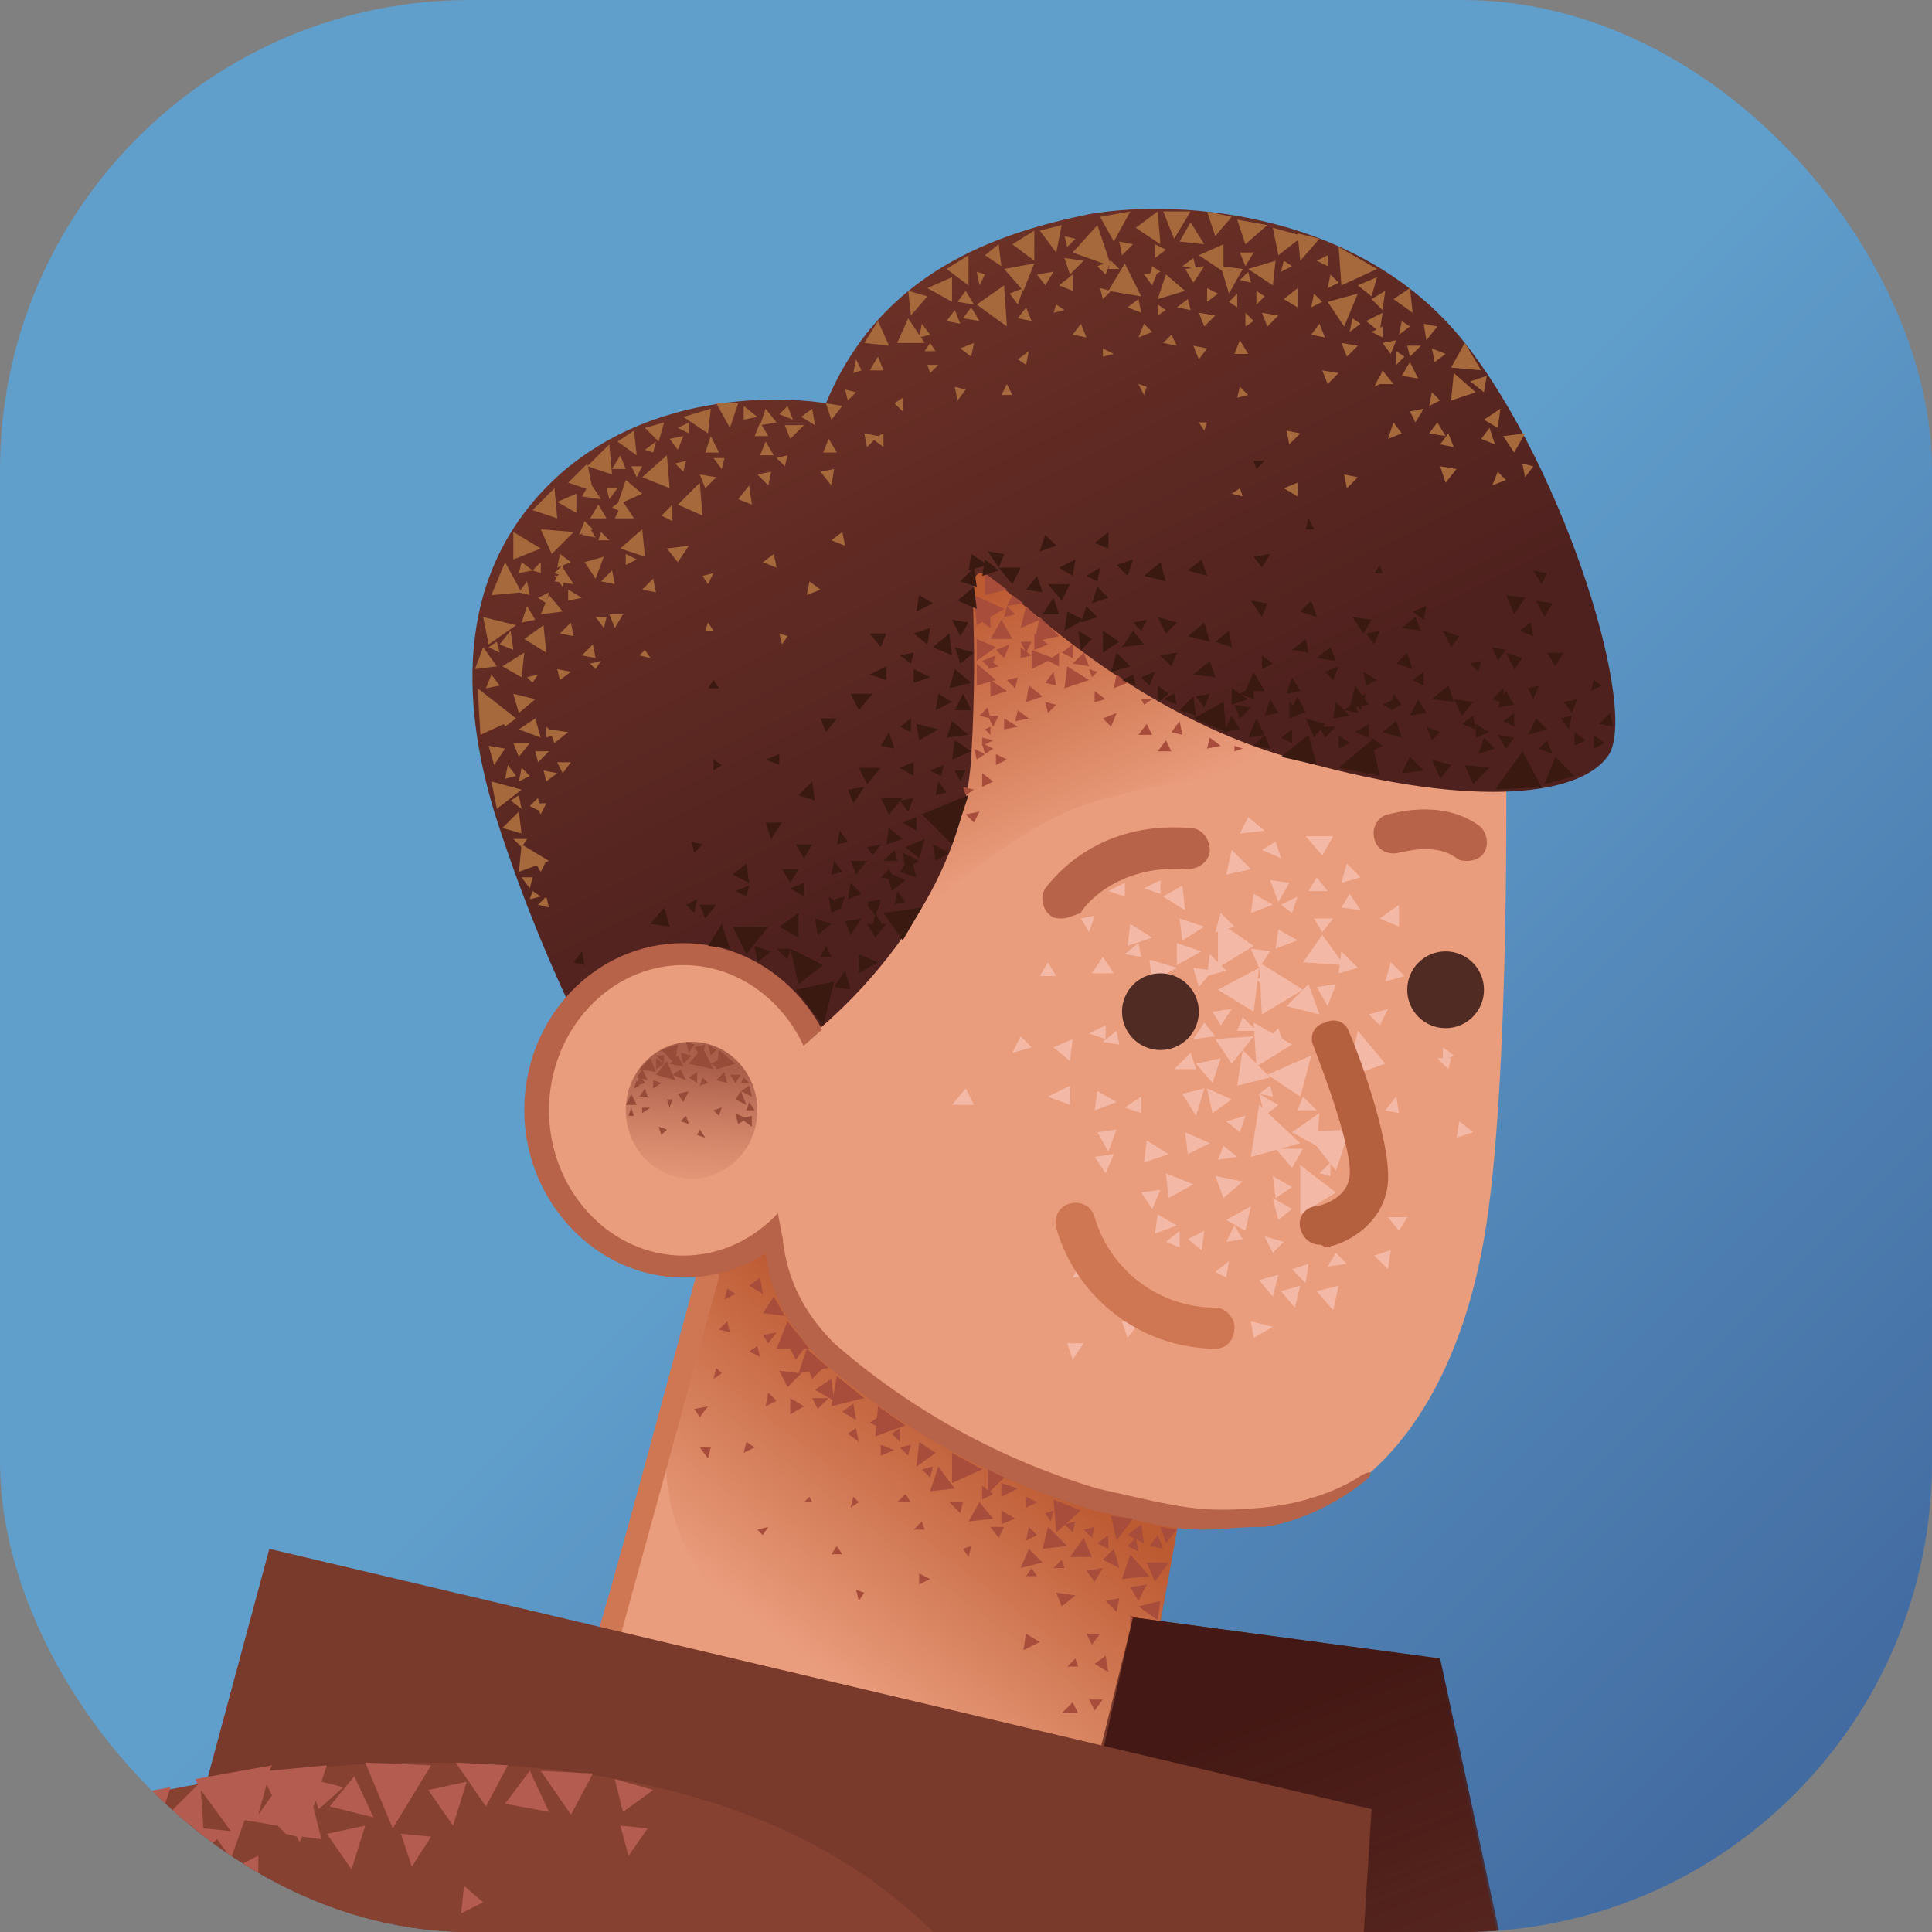 <svg width="37" height="37" viewBox="0 0 37 37" fill="none" xmlns="http://www.w3.org/2000/svg">
<rect x="0" y="0" width="37" height="37" fill="#808080" stroke="none"/>
<g clip-path="url(#clip0_801_1565)">
<rect width="37" height="37" rx="9" fill="url(#paint0_linear_801_1565)"/>
<path d="M13.979 23.101L10.041 35.96L8.886 38.951C8.886 38.951 10.566 41.103 14.557 41.943C17.288 42.52 19.125 42.573 20.333 42.468C21.331 42.363 22.539 42.153 21.909 40.316C21.016 37.587 21.331 35.855 21.331 35.855L22.749 28.139L13.979 23.101Z" fill="#EA9D7D"/>
<path d="M13.349 30.029C14.63 31.834 16.322 33.309 18.285 34.333C20.123 35.225 21.436 35.435 21.436 35.435L22.591 29.032L13.979 23.101L13.507 23.993L13.139 25.463C13.086 25.515 12.141 28.192 13.349 30.029Z" fill="url(#paint1_linear_801_1565)"/>
<path d="M28.84 13.968C28.84 13.968 28.945 20.739 28.42 23.731C27.895 26.722 26.477 28.507 24.797 29.032C23.116 29.556 20.071 28.454 18.023 27.405C16.29 26.512 15.292 25.568 15.03 24.465C14.767 23.311 14.242 21.841 14.242 21.841L14.347 18.43L18.39 9.822L28.84 13.968Z" fill="#EA9D7D"/>
<path d="M16.08 18.955C16.08 18.955 18.863 16.015 20.859 15.386C23.169 14.651 26.74 14.651 26.74 14.651L18.391 9.875L16.08 18.955Z" fill="url(#paint2_linear_801_1565)"/>
<path d="M15.818 7.723C15.818 7.723 12.929 7.198 10.776 9.035C8.676 10.872 8.833 13.444 9.464 15.543C9.919 16.982 10.48 18.386 11.144 19.742C11.144 19.742 12.929 21.526 14.557 20.529C16.238 19.532 18.443 17.17 18.601 14.493C18.758 11.764 18.495 11.082 18.758 10.977C19.021 10.872 21.226 13.496 24.639 14.493C28.053 15.491 30.206 15.281 30.783 14.493C31.413 13.706 29.995 9.035 28.053 6.568C26.11 4.101 22.696 3.786 20.858 4.101C19.073 4.469 16.868 5.203 15.818 7.723Z" fill="url(#paint3_linear_801_1565)"/>
<path d="M13.087 24.256C14.624 24.256 15.87 22.916 15.87 21.264C15.87 19.612 14.624 18.272 13.087 18.272C11.55 18.272 10.304 19.612 10.304 21.264C10.304 22.916 11.55 24.256 13.087 24.256Z" fill="#EA9D7D"/>
<path d="M9.201 39.057H9.148C9.043 39.004 8.991 38.899 8.991 38.794L11.459 31.236C11.931 29.662 13.349 24.361 13.349 24.361C13.402 24.256 13.507 24.203 13.612 24.203C13.717 24.256 13.769 24.361 13.769 24.466L11.879 31.341C11.459 32.758 9.411 38.847 9.411 38.847C9.411 39.004 9.306 39.057 9.201 39.057Z" fill="#CF7653"/>
<path d="M13.087 24.466C11.406 24.466 10.041 22.996 10.041 21.264C10.041 19.48 11.406 18.062 13.087 18.062C14.767 18.062 16.132 19.532 16.132 21.264C16.132 23.049 14.767 24.466 13.087 24.466ZM13.087 18.482C11.669 18.482 10.514 19.742 10.514 21.264C10.514 22.786 11.669 24.046 13.087 24.046C14.505 24.046 15.66 22.786 15.66 21.264C15.66 19.742 14.505 18.482 13.087 18.482Z" fill="#B76349"/>
<path d="M13.244 22.576C13.94 22.576 14.504 21.988 14.504 21.264C14.504 20.539 13.94 19.952 13.244 19.952C12.548 19.952 11.984 20.539 11.984 21.264C11.984 21.988 12.548 22.576 13.244 22.576Z" fill="url(#paint4_linear_801_1565)"/>
<path d="M16.132 19.374L15.24 20.162L14.872 23.101L15.03 23.941C15.03 23.941 16.29 23.258 16.395 21.894C16.5 20.582 16.132 19.374 16.132 19.374Z" fill="#EA9D7D"/>
<path d="M23.064 29.294C22.486 29.294 22.014 29.189 20.963 28.927C19.024 28.357 17.232 27.372 15.712 26.04C14.557 24.885 14.662 23.783 14.662 23.731C14.662 23.626 14.662 23.468 14.767 23.468C14.872 23.468 14.925 23.573 14.977 23.678C15.03 23.888 15.03 24.78 15.975 25.725C17.436 27.003 19.156 27.951 21.016 28.507C22.644 28.874 22.959 28.979 24.167 28.874C25.322 28.769 26.005 28.297 26.005 28.297C26.162 28.192 26.32 28.139 26.215 28.297C26.11 28.402 25.269 29.084 24.219 29.241C23.694 29.241 23.379 29.294 23.064 29.294Z" fill="#B76349"/>
<path d="M15.45 26.145L15.555 26.407L15.765 26.198L15.45 26.145Z" fill="#A84D3B"/>
<path d="M15.45 25.83L15.292 26.302L15.87 26.197L15.45 25.83ZM18.233 27.824V28.402L18.811 28.139L18.233 27.824ZM16.815 26.932L16.763 27.509L17.34 27.299L16.815 26.932ZM16.027 26.355L15.922 26.932L16.552 26.775L16.027 26.355Z" fill="#A84D3B"/>
<path d="M15.082 25.305L14.872 25.83H15.502L15.082 25.305ZM19.02 29.084L18.758 28.769L18.548 29.137L19.02 29.084ZM18.285 28.507L17.97 28.087L17.813 28.559L18.285 28.507ZM20.438 29.609L20.071 29.241L19.966 29.661L20.438 29.609ZM22.014 30.186L21.646 29.766L21.488 30.239L22.014 30.186ZM19.23 28.297L18.915 28.139V28.612L19.23 28.297ZM19.966 29.924L19.703 29.661L19.546 30.029L19.966 29.924ZM17.918 27.824L17.603 27.614L17.55 28.087L17.918 27.824ZM20.701 28.927L20.176 28.717L20.228 29.346L20.701 28.927ZM21.698 29.084L21.278 29.032L21.383 29.504L21.698 29.084ZM22.381 29.924H21.961L22.119 30.291L22.381 29.924ZM20.911 29.819L20.753 29.451L20.491 29.819H20.911ZM22.171 31.026L22.224 30.659L21.803 30.764L22.171 31.026ZM22.066 31.708L22.119 31.341L21.698 31.446L22.066 31.708ZM21.173 31.708L20.963 31.866L21.226 32.023L21.173 31.708ZM21.331 29.661L21.121 29.871L21.436 30.029L21.331 29.661ZM22.539 29.294L22.224 29.241L22.329 29.556L22.539 29.294ZM21.541 32.338L21.331 32.496L21.646 32.653L21.541 32.338ZM16.342 26.88L16.132 27.037L16.395 27.195L16.342 26.88ZM14.557 24.465L14.347 24.623L14.61 24.78L14.557 24.465ZM19.861 29.399L19.703 29.241L19.651 29.504L19.861 29.399ZM18.39 28.979L18.443 28.769H18.18L18.39 28.979ZM19.125 29.451L19.23 29.241H18.968L19.125 29.451ZM20.228 30.501L20.333 30.764L20.596 30.554L20.228 30.501ZM21.751 29.451L21.593 29.609L21.803 29.714L21.751 29.451Z" fill="#A84D3B"/>
<path d="M21.856 29.189L21.593 29.399L21.909 29.556L21.856 29.189ZM21.226 29.399L21.016 29.556L21.226 29.661V29.399ZM21.436 33.126L21.226 33.23L21.436 33.388V33.126ZM20.858 32.548L20.963 32.758L21.121 32.548H20.858ZM20.806 31.288L20.911 31.498L21.068 31.288H20.806ZM21.803 31.761L21.646 31.656L21.593 31.866L21.803 31.761ZM14.504 29.294L14.609 29.399L14.714 29.241L14.504 29.294ZM15.502 28.664L15.397 28.769H15.555L15.502 28.664ZM16.552 30.501L16.395 30.449L16.447 30.659L16.552 30.501ZM16.027 29.609L15.922 29.766H16.132L16.027 29.609ZM19.651 31.288L19.598 31.603L19.913 31.446L19.651 31.288ZM19.178 28.927V29.189L19.44 29.084L19.178 28.927ZM19.178 28.402V28.664L19.493 28.507L19.178 28.402ZM15.134 26.775V27.09L15.397 26.932L15.134 26.775ZM21.436 30.606L21.173 30.659L21.383 30.869L21.436 30.606ZM20.648 32.81L20.543 32.601L20.333 32.81H20.648ZM20.806 30.081L20.963 30.291L21.121 30.029L20.806 30.081ZM21.646 30.396L21.803 30.659L21.961 30.344L21.646 30.396ZM22.171 29.399L22.014 29.609L22.276 29.661L22.171 29.399ZM21.856 31.078L21.646 30.921V31.236L21.856 31.078ZM15.922 26.407L15.607 26.617L15.975 26.827L15.922 26.407ZM14.872 26.827L14.714 26.67L14.662 26.932L14.872 26.827ZM13.822 26.302L13.717 26.197L13.664 26.407L13.822 26.302ZM13.559 27.929L13.612 27.72H13.402L13.559 27.929ZM15.555 26.775L15.66 26.985L15.87 26.775H15.555ZM14.925 26.25L15.082 26.565L15.345 26.302L14.925 26.25ZM14.819 24.833L14.609 25.148L15.03 25.2L14.819 24.833ZM16.395 27.352L16.237 27.457L16.447 27.614L16.395 27.352ZM16.815 27.142L16.657 27.247L16.867 27.352L16.815 27.142ZM17.235 27.352L17.077 27.457L17.235 27.614V27.352ZM16.447 28.769L16.342 28.664L16.29 28.874L16.447 28.769ZM13.297 26.985L13.402 27.142L13.559 26.932L13.297 26.985ZM14.504 25.777L14.347 25.883L14.557 25.987L14.504 25.777ZM14.452 27.72L14.294 27.614L14.242 27.824L14.452 27.72ZM14.609 25.567L14.714 25.725L14.872 25.515L14.609 25.567ZM15.134 25.83L15.24 26.04L15.397 25.83H15.134ZM13.927 25.305L13.769 25.463L13.979 25.515L13.927 25.305ZM14.084 24.78L13.927 24.675L13.874 24.885L14.084 24.78ZM16.867 27.667V27.877L17.13 27.772L16.867 27.667ZM17.865 28.087L17.655 28.139L17.813 28.297L17.865 28.087ZM17.445 27.667L17.235 27.72L17.392 27.877L17.445 27.667ZM20.963 29.241L20.753 29.294L20.911 29.451L20.963 29.241ZM20.176 28.927L20.018 28.979L20.123 29.137L20.176 28.927ZM17.708 29.294L17.655 29.137L17.497 29.294H17.708ZM20.648 31.918L20.596 31.761L20.438 31.918H20.648ZM17.445 28.769L17.34 28.612L17.183 28.769H17.445ZM18.81 28.454V28.717L19.02 28.612L18.81 28.454ZM19.651 28.664V28.874L19.86 28.769L19.651 28.664ZM20.596 29.137L20.386 29.189L20.543 29.346L20.596 29.137ZM19.86 30.186L19.756 30.029L19.651 30.186H19.86ZM17.603 30.134V30.344L17.813 30.239L17.603 30.134ZM18.6 29.609L18.443 29.661L18.548 29.819L18.6 29.609ZM20.386 30.029L20.333 29.871L20.176 30.029H20.386Z" fill="#A84D3B"/>
<path d="M21.068 4.153L21.331 4.626L21.646 4.049L21.068 4.153ZM26.004 9.14L25.742 9.087L25.794 9.35L26.004 9.14ZM29.365 8.93L29.155 8.877L29.207 9.14L29.365 8.93ZM24.849 9.507V9.245L24.587 9.35L24.849 9.507ZM22.801 4.258L22.591 4.626L23.064 4.678L22.801 4.258ZM27.002 6.935L26.845 7.198L27.16 7.25L27.002 6.935ZM28.052 6.568L27.79 7.04L28.367 7.093L28.052 6.568ZM20.333 4.311L19.913 4.416L20.228 4.836L20.333 4.311ZM19.808 4.416L19.388 4.678L19.808 4.993V4.416ZM19.23 5.466L18.705 5.833L19.283 6.253L19.23 5.466ZM18.548 4.888L18.128 5.151L18.548 5.466V4.888ZM25.269 4.573L24.849 4.468L24.902 4.993L25.269 4.573ZM23.431 5.203V4.678L22.959 4.888L23.431 5.203ZM24.377 5.466L24.429 4.993L23.904 5.151L24.377 5.466ZM25.427 5.781L25.742 6.253L26.004 5.623L25.427 5.781ZM25.637 4.731L25.689 5.466L26.372 5.151L25.637 4.731ZM25.269 6.2L25.112 6.41L25.374 6.463L25.269 6.2ZM20.701 6.2L20.543 6.41L20.806 6.463L20.701 6.2ZM19.651 5.886L19.493 6.095L19.756 6.148L19.651 5.886ZM18.6 5.886L18.443 6.095L18.758 6.148L18.6 5.886ZM18.285 5.938L18.128 6.148L18.39 6.2L18.285 5.938ZM27.737 8.3L27.58 8.51L27.842 8.562L27.737 8.3ZM28.525 8.195L28.367 8.405L28.63 8.51L28.525 8.195ZM27.002 7.88L27.107 8.09L27.265 7.827L27.002 7.88ZM26.477 6.568L26.634 6.778L26.739 6.515L26.477 6.568ZM27.685 6.778L27.422 6.673L27.475 6.935L27.685 6.778ZM19.493 6.883L19.651 6.988L19.703 6.725L19.493 6.883ZM20.228 5.833L20.176 5.99L20.386 5.938L20.228 5.833ZM21.961 7.408L21.803 7.355L21.909 7.565L21.961 7.408ZM21.121 6.673V6.83L21.331 6.778L21.121 6.673ZM23.116 8.09H22.959L23.064 8.247L23.116 8.09ZM23.799 9.507L23.746 9.35L23.589 9.455L23.799 9.507Z" fill="#A5693C"/>
<path d="M25.322 7.093L25.427 7.355L25.637 7.145L25.322 7.093ZM24.377 4.363L24.482 4.888L24.954 4.521L24.377 4.363ZM20.386 4.941L20.491 5.256L20.753 4.993L20.386 4.941ZM27.002 5.518L26.687 5.728L27.055 5.99L27.002 5.518ZM26.845 8.3L26.687 8.09L26.582 8.405L26.845 8.3ZM26.004 5.465L26.267 5.675L26.372 5.308L26.004 5.465ZM26.162 6.148L26.424 6.358L26.477 5.99L26.162 6.148ZM26.267 5.728L26.477 5.938L26.529 5.57L26.267 5.728ZM23.746 6.515L23.641 6.778H23.904L23.746 6.515ZM27.527 6.253L27.265 6.2L27.317 6.515L27.527 6.253ZM18.495 5.57L18.338 5.78L18.653 5.833L18.495 5.57ZM20.596 4.573L20.386 4.521L20.438 4.731L20.596 4.573ZM17.76 5.675L17.393 5.57L17.445 6.043L17.76 5.675ZM18.233 5.78V5.308L17.76 5.518L18.233 5.78ZM19.23 5.151L19.598 5.57L19.808 5.046L19.23 5.151ZM19.861 5.256L20.018 5.465L20.176 5.203L19.861 5.256ZM21.016 5.098L21.173 5.256L21.278 4.993L21.016 5.098Z" fill="#A5693C"/>
<path d="M21.016 4.311L20.543 4.836L21.279 5.098L21.016 4.311ZM19.125 4.678L18.863 4.888L19.178 5.098L19.125 4.678ZM21.279 5.571L21.068 5.518L21.121 5.728L21.279 5.571ZM19.336 5.623L19.493 5.833L19.598 5.518L19.336 5.623ZM17.813 6.568L17.708 6.725H17.918L17.813 6.568ZM18.863 5.256L18.705 5.203L18.758 5.466L18.863 5.256ZM18.39 6.673L18.6 6.83L18.653 6.568L18.39 6.673ZM19.283 7.355L19.178 7.565H19.388L19.283 7.355ZM17.393 6.096L17.183 6.568H17.708L17.393 6.096ZM18.495 7.46L18.285 7.408L18.338 7.67L18.495 7.46Z" fill="#A5693C"/>
<path d="M17.603 6.463L17.813 6.41L17.655 6.2L17.603 6.463ZM16.342 7.145L16.5 7.093L16.395 6.883L16.342 7.145ZM16.552 6.568L17.025 6.62L16.815 6.148L16.552 6.568ZM16.185 7.46L16.237 7.67L16.395 7.513L16.185 7.46ZM16.657 7.093H16.92L16.815 6.83L16.657 7.093ZM17.76 6.988L17.813 7.145L17.97 6.988H17.76ZM17.288 7.618L17.13 7.723L17.288 7.88V7.618ZM16.92 8.3L16.71 8.405L16.92 8.562V8.3ZM21.436 4.626L21.488 4.888L21.698 4.678L21.436 4.626ZM22.801 4.049H22.276L22.486 4.573L22.801 4.049ZM22.171 4.049L21.751 4.363L22.224 4.678L22.171 4.049ZM22.696 5.571L22.329 5.256L22.171 5.728L22.696 5.571ZM26.529 7.303L26.424 7.198L26.32 7.408L26.529 7.303ZM22.224 5.203L22.066 5.098L22.014 5.308L22.224 5.203ZM23.694 4.206L23.851 4.678L24.271 4.311L23.694 4.206ZM22.959 5.99L23.064 6.253L23.274 6.043L22.959 5.99ZM23.116 4.049L23.274 4.521L23.589 4.153L23.116 4.049ZM24.166 5.99L24.271 6.253L24.482 6.043L24.166 5.99ZM24.639 8.247L24.692 8.51L24.902 8.3L24.639 8.247ZM25.427 4.888L25.217 4.993L25.427 5.098V4.888ZM24.744 5.098L24.587 4.993L24.534 5.203L24.744 5.098ZM25.322 5.781L25.164 5.623L25.112 5.886L25.322 5.781ZM27.79 7.67L28.262 7.513L27.842 7.145L27.79 7.67ZM27.527 8.09L27.37 8.3L27.685 8.352L27.527 8.09ZM28.788 8.352L28.997 8.667L29.208 8.3L28.788 8.352ZM27.58 8.93L27.685 9.245L27.895 8.982L27.58 8.93ZM28.157 7.303L28.42 7.513L28.472 7.198L28.157 7.303ZM28.42 8.037L28.683 8.195L28.735 7.827L28.42 8.037ZM28.84 9.192L28.683 9.035L28.578 9.297L28.84 9.192ZM27.58 7.67L27.422 7.513L27.37 7.775L27.58 7.67ZM22.854 6.62L22.959 6.883L23.116 6.673L22.854 6.62ZM23.694 5.623L23.536 5.781L23.694 5.886V5.623ZM23.904 7.565L23.746 7.408L23.694 7.618L23.904 7.565ZM25.637 5.413L25.479 5.256L25.427 5.518L25.637 5.413ZM23.799 5.151L23.379 5.098L23.536 5.623L23.799 5.151ZM24.009 4.836H23.746L23.851 5.098L24.009 4.836ZM21.856 5.99L21.803 5.728L21.593 5.886L21.856 5.99ZM21.541 5.046L21.226 5.571L21.856 5.676L21.541 5.046ZM21.278 4.993L21.226 5.151H21.436L21.278 4.993ZM22.171 5.833V6.043L22.329 5.938L22.171 5.833ZM22.329 4.783L22.119 4.678V4.941L22.329 4.783ZM22.906 5.151L22.854 4.941L22.644 5.098L22.906 5.151Z" fill="#A5693C"/>
<path d="M22.802 5.939L22.749 5.729L22.539 5.886L22.802 5.939ZM22.697 5.151L22.854 5.414L23.064 5.099L22.697 5.151ZM24.587 5.729L24.849 5.886V5.519L24.587 5.729ZM20.281 5.466L20.544 5.571V5.256L20.281 5.466ZM21.909 5.256L22.066 5.466L22.171 5.204L21.909 5.256ZM23.904 5.204L23.747 5.361L23.957 5.414L23.904 5.204ZM23.327 5.624L23.117 5.519V5.781L23.327 5.624ZM24.009 6.148L23.852 5.991V6.253L24.009 6.148ZM22.434 6.411L22.276 6.568L22.539 6.621L22.434 6.411ZM24.219 5.676L24.062 5.571V5.834L24.219 5.676ZM26.477 7.093L26.372 7.356H26.687L26.477 7.093ZM25.69 6.568L25.795 6.831L26.005 6.621L25.69 6.568ZM26.95 6.621L27.002 6.831L27.212 6.621H26.95ZM26.477 6.253L26.267 6.358L26.477 6.463V6.253ZM26.057 6.201L25.9 6.096L25.847 6.358L26.057 6.201ZM26.897 6.831L26.74 6.726V6.988L26.897 6.831ZM27.002 6.253L26.845 6.148L26.792 6.411L27.002 6.253ZM22.066 6.358L21.909 6.201L21.804 6.463L22.066 6.358Z" fill="#A5693C"/>
<path d="M23.221 21.317L23.589 21.054L23.116 20.844L23.221 21.317ZM18.653 21.159L18.495 20.844L18.233 21.159H18.653ZM24.744 21.684L25.217 21.946L25.269 21.317L24.744 21.684ZM23.326 18.955L24.009 19.375L24.114 18.535L23.326 18.955Z" fill="#F4B9A6"/>
<path d="M23.326 18.535L24.009 18.115L23.326 17.642V18.535ZM24.902 23.258L25.584 22.838L24.902 22.314V23.258ZM25.584 22.419L25.847 21.631L25.007 21.684L25.584 22.419ZM23.064 20.844L22.644 20.949L22.906 21.369L23.064 20.844ZM23.379 20.267L22.906 20.372L23.221 20.739L23.379 20.267ZM23.274 22.523L23.431 22.943L23.799 22.628L23.274 22.523ZM23.484 23.363L23.851 23.573L23.956 23.101L23.484 23.363ZM25.637 24.623L25.217 24.728L25.532 25.095L25.637 24.623ZM23.904 15.648L23.746 15.963L24.219 15.91L23.904 15.648ZM24.324 18.22L23.956 18.167L24.114 18.535L24.324 18.22ZM24.692 16.908L24.324 16.855L24.482 17.275L24.692 16.908ZM21.646 17.695L21.593 18.115L22.066 17.957L21.646 17.695ZM22.644 16.96L22.276 17.17L22.696 17.433L22.644 16.96ZM20.963 17.537L20.701 17.59L20.858 17.852L20.963 17.537ZM24.902 24.623L24.534 24.728L24.797 25.043L24.902 24.623ZM24.482 24.413L24.114 24.518L24.377 24.833L24.482 24.413Z" fill="#F4B9A6"/>
<path d="M21.331 22.103L20.964 22.156L21.174 22.471L21.331 22.103ZM22.224 22.786L21.856 22.838L22.066 23.153L22.224 22.786ZM21.016 20.896L20.964 21.264L21.384 21.106L21.016 20.896ZM22.907 20.476L22.802 20.161L22.486 20.476H22.907ZM26.792 23.573L26.95 23.311H26.582L26.792 23.573ZM25.27 22.471L25.48 22.523V22.261L25.27 22.471ZM27.633 20.056V20.319L27.843 20.214L27.633 20.056ZM26.53 21.264L26.792 21.316L26.74 21.001L26.53 21.264Z" fill="#F4B9A6"/>
<path d="M27.737 20.477L27.79 20.267H27.527L27.737 20.477ZM20.07 18.43L19.913 18.692H20.228L20.07 18.43ZM23.484 16.75L23.956 16.645L23.589 16.278L23.484 16.75ZM23.956 22.156L24.901 21.894L24.114 21.159L23.956 22.156ZM23.221 18.587L22.854 18.535L22.959 18.902L23.221 18.587ZM20.491 21.159V20.792L20.07 21.002L20.491 21.159ZM22.591 17.59L22.643 18.01L23.064 17.747L22.591 17.59ZM22.013 18.377L22.066 18.797L22.538 18.535L22.013 18.377ZM22.538 18.062V18.482L23.011 18.22L22.538 18.062ZM26.424 17.59L26.792 17.747V17.328L26.424 17.59ZM23.274 19.847L23.064 19.584L22.854 19.899L23.274 19.847ZM25.059 24.203L24.744 24.308L25.006 24.57L25.059 24.203ZM23.431 21.946L23.326 22.209L23.694 22.156L23.431 21.946ZM23.799 23.731L23.641 23.468L23.484 23.783L23.799 23.731ZM24.376 23.993L24.586 23.783L24.219 23.678L24.376 23.993ZM24.481 23.363L24.744 23.153L24.376 22.944L24.481 23.363Z" fill="#F4B9A6"/>
<path d="M24.429 22.944L24.744 22.734L24.377 22.524L24.429 22.944ZM24.219 21.369L24.482 21.159L24.114 20.949L24.219 21.369ZM23.484 21.474L23.746 21.684L23.851 21.369L23.484 21.474ZM26.634 23.941L26.319 24.046L26.582 24.308L26.634 23.941ZM24.954 21.002L24.849 21.264H25.217L24.954 21.002ZM25.794 24.203L25.584 23.993L25.427 24.256L25.794 24.203ZM23.956 25.305L24.009 25.62L24.377 25.41L23.956 25.305ZM23.064 23.573L22.749 23.731L23.011 23.941L23.064 23.573ZM19.756 20.057L19.546 19.847L19.388 20.162L19.756 20.057ZM23.274 24.361L23.484 24.466L23.536 24.151L23.274 24.361ZM22.329 23.783L22.591 23.888V23.573L22.329 23.783ZM20.701 24.203L20.543 24.466L20.911 24.413L20.701 24.203ZM21.803 25.358L21.488 25.305L21.593 25.62L21.803 25.358ZM20.753 25.725H20.438L20.543 26.04L20.753 25.725ZM23.694 20.792L24.324 20.634L23.799 20.109L23.694 20.792ZM23.221 19.375L23.379 19.637L23.589 19.322L23.221 19.375Z" fill="#F4B9A6"/>
<path d="M23.274 19.899L23.589 20.371L24.009 19.846L23.274 19.899ZM25.059 18.849L24.639 19.269L25.269 19.427L25.059 18.849ZM21.174 19.899V19.637L20.858 19.794L21.174 19.899ZM24.482 19.689L24.272 19.899L24.587 20.004L24.482 19.689ZM23.274 17.852L23.642 17.747L23.379 17.485L23.274 17.852ZM25.637 18.639L26.005 18.534L25.689 18.22L25.637 18.639ZM23.116 18.692L23.484 18.587L23.169 18.272L23.116 18.692ZM25.689 16.907L26.057 16.802L25.794 16.54L25.689 16.907ZM24.429 16.12L24.167 16.277L24.534 16.435L24.429 16.12ZM21.541 17.17V16.907L21.226 17.065L21.541 17.17ZM21.961 21.841L21.909 22.261L22.381 22.103L21.961 21.841ZM21.384 21.631L21.016 21.683L21.226 22.051L21.384 21.631ZM22.171 23.258L22.119 23.625L22.539 23.468L22.171 23.258ZM22.696 21.683L22.749 22.103L23.169 21.893L22.696 21.683ZM22.329 22.471L22.381 22.943L22.854 22.681L22.329 22.471ZM21.856 21.316V21.001L21.541 21.211L21.856 21.316ZM26.53 18.797L26.897 18.692L26.635 18.429L26.53 18.797ZM25.164 17.59L25.322 17.852L25.532 17.59H25.164ZM27.895 21.788L28.21 21.683L27.947 21.474L27.895 21.788ZM22.224 17.117V16.855L21.909 17.012L22.224 17.117ZM24.482 17.8L24.429 18.167L24.849 18.009L24.482 17.8ZM24.009 17.117L23.957 17.485L24.377 17.327L24.009 17.117ZM24.272 20.581L24.902 21.001L25.112 20.214L24.272 20.581ZM25.794 20.634L26.53 20.371L26.005 19.742L25.794 20.634ZM24.114 20.949L24.377 21.001L24.324 20.791L24.114 20.949ZM23.799 19.479L23.694 19.742H24.062L23.799 19.479ZM24.429 18.692L24.062 18.744L24.324 19.059L24.429 18.692ZM25.584 18.849L25.217 18.902L25.427 19.269L25.584 18.849Z" fill="#F4B9A6"/>
<path d="M24.167 19.427L24.954 18.954L24.114 18.43L24.167 19.427ZM25.322 16.383L25.532 16.015H25.007L25.322 16.383ZM24.744 22.366L24.954 21.999H24.429L24.744 22.366ZM24.062 20.424L24.744 20.004L24.009 19.584L24.062 20.424ZM24.534 17.327L24.744 17.485L24.849 17.17L24.534 17.327ZM25.322 17.905L24.954 18.43L25.742 18.482L25.322 17.905ZM25.847 17.117L25.689 17.38L26.057 17.432L25.847 17.117ZM26.215 19.427L26.425 19.637L26.582 19.322L26.215 19.427ZM25.217 16.802L25.059 17.065H25.427L25.217 16.802ZM20.543 19.899L20.176 20.057L20.491 20.319L20.543 19.899ZM21.121 18.325L20.911 18.64H21.331L21.121 18.325ZM21.856 18.325L21.804 18.062L21.541 18.272L21.856 18.325ZM21.436 20.004L21.384 19.742L21.121 19.952L21.436 20.004Z" fill="#F4B9A6"/>
<path d="M22.591 13.811L22.434 14.021L22.644 14.074L22.591 13.811ZM22.434 14.389L22.329 14.179L22.171 14.389H22.434ZM22.066 14.074L21.961 13.864L21.803 14.074H22.066ZM18.653 11.397L18.705 11.974L19.23 11.659L18.653 11.397ZM20.753 12.499L20.543 12.709L20.858 12.761L20.753 12.499ZM19.808 12.132V12.447L20.071 12.342L19.808 12.132ZM19.703 13.129L19.651 13.444L19.966 13.339L19.703 13.129ZM18.968 13.024V13.339L19.283 13.234L18.968 13.024ZM19.598 11.554L19.388 11.397L19.283 11.607L19.598 11.554ZM21.383 12.919L21.331 13.181L21.593 13.076L21.383 12.919ZM20.438 12.761L20.386 13.181L20.858 13.024L20.438 12.761ZM23.169 14.126L23.116 14.336L23.379 14.284L23.169 14.126ZM20.963 13.234V13.444L21.173 13.391L20.963 13.234ZM19.493 13.601L19.441 13.811L19.703 13.759L19.493 13.601ZM19.23 13.759V13.969L19.493 13.916L19.23 13.759ZM20.858 12.814L20.911 12.971L21.016 12.866L20.858 12.814ZM21.856 13.391L21.909 13.496L22.066 13.391H21.856ZM23.641 14.284V14.389L23.799 14.336L23.641 14.284ZM18.968 13.916L18.863 13.969L18.968 14.074V13.916ZM19.756 12.447V12.814L20.176 12.604L19.756 12.447ZM19.125 13.706H18.915L19.02 13.916L19.125 13.706Z" fill="#A84D3B"/>
<path d="M18.968 13.759L18.915 13.549L18.758 13.707L18.968 13.759ZM20.07 12.657L20.28 12.762V12.499L20.07 12.657ZM20.333 12.499L20.543 12.604V12.342L20.333 12.499ZM19.545 12.394V12.604L19.755 12.552L19.545 12.394ZM20.018 13.077L20.228 13.129L20.175 12.867L20.018 13.077ZM19.073 14.441V14.651L19.283 14.546L19.073 14.441ZM19.493 12.972L19.283 13.024L19.44 13.182L19.493 12.972ZM18.81 14.126V14.284L19.02 14.179L18.81 14.126Z" fill="#A84D3B"/>
<path d="M18.863 14.441L19.02 14.336L18.81 14.231L18.863 14.441ZM18.495 15.228L18.653 15.123L18.443 15.071L18.495 15.228Z" fill="#A84D3B"/>
<path d="M18.705 14.546L18.863 14.441L18.653 14.336L18.705 14.546ZM18.495 15.596L18.653 15.753L18.758 15.543L18.495 15.596ZM18.81 15.071L19.02 14.966L18.81 14.808V15.071ZM18.863 10.977V11.397L19.283 11.292L18.863 10.977ZM18.81 12.656L18.968 12.814L19.073 12.552L18.81 12.656ZM19.913 11.817L19.808 12.289L20.281 12.184L19.913 11.817ZM19.073 12.447L19.23 12.604L19.335 12.342L19.073 12.447ZM21.121 13.759L21.279 13.916L21.384 13.654L21.121 13.759Z" fill="#A84D3B"/>
<path d="M18.705 13.129L19.073 13.024L18.705 12.709V13.129ZM19.178 11.869L18.968 12.237H19.388L19.178 11.869ZM20.228 13.496L20.018 13.444L20.071 13.654L20.228 13.496ZM18.968 11.764L18.758 11.869L18.968 12.027V11.764ZM19.283 11.607L19.23 11.817L19.441 11.764L19.283 11.607ZM19.073 12.394L18.705 12.237V12.656L19.073 12.394ZM19.756 12.289H19.546L19.651 12.499L19.756 12.289ZM18.968 12.656L18.915 12.814L19.125 12.761L18.968 12.656ZM19.913 11.869L19.651 11.607L19.546 12.027L19.913 11.869Z" fill="#A84D3B"/>
<path d="M14.399 21.579V21.369L14.189 21.421L14.399 21.579ZM13.507 20.004L13.297 20.057L13.454 20.267L13.507 20.004Z" fill="#964C38"/>
<path d="M13.454 20.057L13.192 20.372L13.664 20.477L13.454 20.057ZM12.982 20.004L12.666 20.109L12.929 20.372L12.982 20.004ZM14.347 20.791L14.189 20.896L14.399 21.001L14.347 20.791ZM13.874 20.529L13.717 20.686L13.927 20.739L13.874 20.529Z" fill="#964C38"/>
<path d="M14.189 20.897L14.084 21.054L14.294 21.159L14.189 20.897ZM13.034 20.477L12.877 20.582L13.139 20.687L13.034 20.477Z" fill="#964C38"/>
<path d="M12.772 20.319L12.562 20.582L12.929 20.686L12.772 20.319ZM13.664 21.264L13.769 21.369L13.822 21.211L13.664 21.264ZM14.242 20.634L14.19 20.739H14.347L14.242 20.634ZM14.347 21.106L14.294 21.264H14.452L14.347 21.106ZM12.457 20.267L12.247 20.477L12.562 20.529L12.457 20.267ZM12.877 21.054H12.772L12.824 21.211L12.877 21.054ZM13.192 21.526L13.139 21.369L13.034 21.474L13.192 21.526ZM13.612 20.214L13.717 20.109L13.559 20.004L13.612 20.214ZM12.982 20.214L12.824 20.372L13.087 20.424L12.982 20.214ZM12.719 20.372L12.562 20.267V20.477L12.719 20.372Z" fill="#964C38"/>
<path d="M12.719 20.372V20.214H12.562L12.719 20.372ZM13.979 20.582L14.084 20.739L14.189 20.582H13.979ZM13.769 20.109L13.717 20.477L14.084 20.372L13.769 20.109Z" fill="#964C38"/>
<path d="M13.612 20.372L13.769 20.477L13.822 20.267L13.612 20.372ZM12.351 20.844L12.246 21.001H12.404L12.351 20.844ZM13.297 20.004L13.139 19.952L13.192 20.162L13.297 20.004ZM12.982 20.949L13.086 21.106L13.192 20.896L12.982 20.949ZM13.402 21.631L13.349 21.736L13.507 21.789L13.402 21.631ZM12.299 20.477L12.194 20.634L12.404 20.686L12.299 20.477Z" fill="#964C38"/>
<path d="M12.771 21.631L12.614 21.579L12.666 21.736L12.771 21.631ZM12.194 20.791L12.351 20.739L12.246 20.581L12.194 20.791Z" fill="#964C38"/>
<path d="M12.036 21.369H12.141L12.089 21.212L12.036 21.369ZM12.141 20.844L12.246 20.792L12.194 20.687L12.141 20.844ZM12.509 20.687V20.844L12.666 20.739L12.509 20.687ZM11.984 21.159H12.194L12.089 20.949L11.984 21.159ZM12.299 21.212V21.317L12.457 21.212H12.299ZM13.349 20.529L13.192 20.634L13.349 20.739V20.529ZM14.084 21.317L14.137 21.527L14.294 21.422L14.084 21.317ZM13.034 20.162L13.087 20.372L13.244 20.215L13.034 20.162ZM13.559 20.739L13.454 20.634L13.402 20.792L13.559 20.739Z" fill="#964C38"/>
<path d="M9.411 11.397L9.988 11.344L9.673 10.767L9.411 11.397ZM16.132 10.189L15.922 10.347L16.185 10.452L16.132 10.189ZM15.712 11.292L15.502 11.134L15.45 11.397L15.712 11.292ZM10.356 10.137L10.566 10.609L10.986 10.189L10.356 10.137ZM15.029 8.142L15.134 8.405L15.397 8.142H15.029ZM15.817 7.723L15.922 8.038L16.132 7.775L15.817 7.723ZM9.148 13.181L9.201 14.073L9.883 13.758L9.148 13.181ZM9.358 14.283L9.463 14.651L9.673 14.336L9.358 14.283ZM10.514 13.968L10.618 14.231L10.881 14.021L10.514 13.968ZM9.831 14.231L9.936 14.493L10.146 14.231H9.831ZM12.141 8.247L11.826 8.457L12.194 8.72L12.141 8.247ZM11.354 10.137L11.196 9.979L11.091 10.242L11.354 10.137ZM12.299 9.455L11.984 9.192L11.826 9.665L12.299 9.455ZM13.507 8.667H13.769L13.612 8.352L13.507 8.667ZM13.402 9.087L13.507 9.35L13.717 9.14L13.402 9.087ZM10.671 12.814L10.723 13.024L10.934 12.866L10.671 12.814Z" fill="#A5693C"/>
<path d="M9.568 13.705L9.673 13.915L9.883 13.758L9.568 13.705ZM10.409 14.755L10.461 14.965L10.671 14.807L10.409 14.755ZM16.552 8.299L16.605 8.562L16.815 8.352L16.552 8.299ZM15.765 8.667H16.027L15.87 8.404L15.765 8.667ZM14.452 8.352H14.714L14.557 8.089L14.452 8.352ZM15.555 7.827L15.345 7.984L15.607 8.142L15.555 7.827ZM10.461 14.125L10.619 14.073L10.461 13.915V14.125ZM10.094 12.97L10.198 13.075L10.303 12.918L10.094 12.97ZM12.351 12.446L12.246 12.551L12.457 12.603L12.351 12.446ZM11.301 12.708L11.406 12.813L11.511 12.656L11.301 12.708ZM13.559 11.921L13.507 12.078H13.664L13.559 11.921ZM15.082 12.183L14.925 12.131L14.977 12.341L15.082 12.183ZM14.137 9.559L14.399 9.664L14.347 9.297L14.137 9.559ZM11.249 8.929L11.721 9.087L11.669 8.509L11.249 8.929ZM9.568 12.341L9.831 12.446L9.778 12.078L9.568 12.341ZM14.242 7.774V8.037L14.504 7.984L14.242 7.774Z" fill="#A5693C"/>
<path d="M15.975 8.982L15.712 9.035L15.922 9.297L15.975 8.982ZM13.559 8.3L13.612 7.828L13.087 7.985L13.559 8.3ZM14.557 8.143L14.872 8.09L14.662 7.828L14.557 8.143ZM14.137 7.723H13.717L13.979 8.195L14.137 7.723ZM12.772 10.504L12.982 10.767L13.192 10.452L12.772 10.504ZM15.082 7.775L14.925 7.933L15.187 8.038L15.082 7.775ZM10.251 14.388L10.304 14.598L10.514 14.388H10.251ZM9.516 12.289L9.358 12.394L9.569 12.499L9.516 12.289ZM9.936 15.228L9.779 15.333L9.989 15.491L9.936 15.228ZM10.146 14.861L9.989 14.703L9.936 14.966L10.146 14.861ZM9.306 13.181L9.569 13.129L9.411 12.919L9.306 13.181ZM9.989 11.922L10.251 11.869L10.094 11.607L9.989 11.922ZM9.253 11.817L9.358 12.341L9.884 11.974L9.253 11.817ZM9.831 13.286L9.936 13.654L10.251 13.391L9.831 13.286ZM10.409 11.974L10.041 12.236L10.461 12.499L10.409 11.974ZM9.096 12.814L9.516 12.761L9.253 12.394L9.096 12.814ZM9.411 14.966L9.516 15.491L9.989 15.123L9.411 14.966ZM10.251 13.758L9.936 13.969L10.356 14.126L10.251 13.758ZM9.674 14.913L9.884 14.861L9.726 14.651L9.674 14.913ZM10.671 14.598L10.776 14.808L10.934 14.598H10.671ZM10.304 15.281L10.146 15.438L10.356 15.543L10.304 15.281ZM11.932 9.612L11.774 9.927H12.142L11.932 9.612ZM11.301 9.245L11.144 9.507L11.511 9.56L11.301 9.245ZM11.879 8.72L11.722 8.982H11.984L11.879 8.72Z" fill="#A5693C"/>
<path d="M11.249 10.032L11.144 10.242L11.406 10.294L11.249 10.032ZM11.722 9.717L11.932 9.822V9.559L11.722 9.717ZM9.621 12.761L9.989 12.971L10.041 12.498L9.621 12.761ZM10.304 11.449L10.461 11.554L10.514 11.344L10.304 11.449ZM12.982 8.195L13.192 8.3V8.09L12.982 8.195ZM12.352 8.614L12.509 8.667L12.562 8.457L12.352 8.614ZM10.199 10.924L10.356 10.976V10.766L10.199 10.924ZM11.459 9.664L11.302 9.927H11.617L11.459 9.664ZM11.039 9.822V9.454L10.671 9.612L11.039 9.822ZM11.827 9.349H11.617L11.669 9.559L11.827 9.349ZM11.511 10.189L11.459 10.347H11.669L11.511 10.189ZM10.776 10.347L10.566 10.294L10.619 10.556L10.776 10.347ZM10.356 15.595L10.461 15.385H10.251L10.356 15.595ZM10.146 17.012L10.199 16.802H9.989L10.146 17.012ZM9.989 16.225L10.094 16.067H9.831L9.989 16.225ZM10.304 17.327L10.514 17.38L10.461 17.17L10.304 17.327ZM10.356 16.697L10.461 16.487L10.199 16.435L10.356 16.697ZM9.621 15.857L9.989 15.962L9.936 15.543L9.621 15.857Z" fill="#A5693C"/>
<path d="M9.989 16.172L9.936 16.697L10.514 16.487L9.989 16.172ZM10.199 17.064L10.146 17.222L10.356 17.169L10.199 17.064ZM9.936 11.344L10.146 11.396L10.094 11.134L9.936 11.344ZM9.831 10.189V10.714L10.356 10.504L9.831 10.189ZM9.989 10.766L9.936 10.976L10.199 10.924L9.989 10.766ZM11.564 10.661L11.196 10.766L11.406 11.081L11.564 10.661ZM15.082 8.719L14.872 8.772L15.03 8.929L15.082 8.719ZM14.557 8.719H14.82L14.662 8.457L14.557 8.719ZM12.982 9.664L13.454 9.874L13.402 9.244L12.982 9.664ZM12.299 9.139L12.824 9.349L12.772 8.719L12.299 9.139ZM14.767 9.034L14.505 9.087L14.715 9.297L14.767 9.034ZM13.874 8.772H13.664L13.822 8.982L13.874 8.772ZM10.829 11.029H10.619L10.776 11.239L10.829 11.029ZM10.881 9.244L11.354 9.402L11.249 8.877L10.881 9.244ZM11.879 10.504L12.352 10.661L12.299 10.136L11.879 10.504ZM10.199 9.769L10.671 9.927L10.619 9.349L10.199 9.769Z" fill="#A5693C"/>
<path d="M12.667 9.874L12.877 9.979V9.664L12.667 9.874ZM14.61 10.766L14.872 10.871L14.82 10.609L14.61 10.766ZM12.352 8.195L12.614 8.457L12.719 8.09L12.352 8.195ZM12.299 8.929H12.089L12.194 9.139L12.299 8.929ZM13.139 8.824L12.929 8.877L13.087 9.034L13.139 8.824ZM12.299 11.291L12.562 11.344L12.509 11.081L12.299 11.291ZM11.984 10.609V10.819L12.194 10.714L11.984 10.609ZM10.934 10.766L10.724 10.609L10.671 10.871L10.934 10.766ZM11.669 11.764L11.774 12.026L11.932 11.764H11.669ZM10.776 10.871L10.619 11.134L10.986 11.186L10.776 10.871Z" fill="#A5693C"/>
<path d="M10.619 10.976L10.776 11.029V10.819L10.619 10.976ZM10.514 11.396L10.356 11.764L10.776 11.711L10.514 11.396ZM10.724 12.131L10.986 12.184L10.934 11.921L10.724 12.131ZM11.511 11.134L11.774 11.186L11.722 10.924L11.511 11.134ZM11.144 12.551L11.406 12.603L11.354 12.341L11.144 12.551ZM10.881 11.291V11.501L11.144 11.449L10.881 11.291ZM13.664 10.976L13.454 11.029L13.559 11.186L13.664 10.976ZM13.087 8.352L12.824 8.405L12.982 8.615L13.087 8.352ZM11.617 11.816H11.406L11.564 12.026L11.617 11.816Z" fill="#A5693C"/>
<path d="M27.265 14.756L27.003 14.493L26.845 14.808L27.265 14.756ZM20.964 10.4L21.227 10.505V10.19L20.964 10.4ZM18.601 10.61L18.549 10.924L18.916 10.819L18.601 10.61ZM25.165 14.126L25.375 13.864L25.008 13.759L25.165 14.126ZM20.334 11.502L20.491 11.187H20.071L20.334 11.502ZM19.389 11.187L19.546 10.872H19.126L19.389 11.187ZM28.631 15.123L29.523 15.071L29.156 14.389L28.631 15.123ZM28.211 15.018L28.526 14.703L28.053 14.651L28.211 15.018ZM28.998 11.764L29.208 11.449L28.841 11.397L28.998 11.764ZM27.581 14.913L27.791 14.651L27.423 14.546L27.581 14.913ZM22.592 13.601L22.907 13.706L22.855 13.339L22.592 13.601ZM24.692 13.444V13.759L24.955 13.654L24.692 13.444ZM23.59 13.181V13.496L23.905 13.391L23.59 13.181ZM21.909 12.341L21.699 12.079L21.489 12.394L21.909 12.341ZM22.329 12.132L22.539 11.922L22.172 11.817L22.329 12.132ZM27.791 12.394L27.948 12.184L27.633 12.079L27.791 12.394Z" fill="#3A1911"/>
<path d="M28.998 12.814L29.155 12.604L28.84 12.499L28.998 12.814ZM28 13.706L28.21 13.444L27.843 13.391L28 13.706ZM19.126 10.872L19.231 10.61L18.916 10.557L19.126 10.872ZM20.229 10.452L20.018 10.242L19.913 10.557L20.229 10.452ZM21.016 11.817L20.806 11.607L20.701 11.922L21.016 11.817ZM19.651 11.292L19.966 11.344L19.861 11.03L19.651 11.292ZM30.678 13.129L30.521 13.024L30.468 13.234L30.678 13.129ZM28.315 12.867L28.368 12.656L28.158 12.709L28.315 12.867ZM26.32 10.977H26.477L26.425 10.819L26.32 10.977ZM27.265 11.869L27.318 11.607L27.055 11.712L27.265 11.869ZM25.007 10.137H25.165L25.06 9.927L25.007 10.137ZM24.009 8.825L24.062 8.983L24.219 8.825H24.009ZM22.329 11.134L22.224 10.767L21.909 11.03L22.329 11.134ZM23.484 14.021L23.432 13.444L22.854 13.759L23.484 14.021ZM27.843 13.444L27.738 13.129L27.423 13.391L27.843 13.444ZM20.701 12.447L20.911 12.237L20.649 12.079L20.701 12.447Z" fill="#3A1911"/>
<path d="M20.281 10.872L20.544 11.029L20.596 10.714L20.281 10.872ZM21.647 12.761L21.384 12.499L21.279 12.866L21.647 12.761ZM20.754 11.869L20.439 11.712L20.386 12.079L20.754 11.869ZM21.437 12.289L21.122 12.079V12.499L21.437 12.289ZM24.167 11.817L24.272 11.554L23.957 11.502L24.167 11.817ZM19.966 11.764H20.281L20.176 11.449L19.966 11.764ZM29.576 11.817L29.733 11.554L29.418 11.502L29.576 11.817ZM28 13.864L28.263 13.969L28.211 13.706L28 13.864Z" fill="#3A1911"/>
<path d="M28.788 13.811L28.998 13.916V13.653L28.788 13.811ZM28.263 13.863V14.126L28.526 14.021L28.263 13.863ZM28.998 13.496L28.841 13.233L28.683 13.548L28.998 13.496ZM27.318 13.653L27.16 13.391L27.003 13.706L27.318 13.653ZM27.423 14.178L27.58 14.021L27.318 13.916L27.423 14.178ZM28.683 12.656L28.841 12.446L28.578 12.394L28.683 12.656ZM27.055 13.024L27.265 13.129V12.866L27.055 13.024ZM29.628 13.968L29.418 13.758L29.261 14.073L29.628 13.968Z" fill="#3A1911"/>
<path d="M28.84 14.336L28.998 14.126L28.683 14.073L28.84 14.336ZM29.103 12.079L29.365 12.184L29.313 11.921L29.103 12.079ZM28.63 14.336L28.42 14.126L28.315 14.441L28.63 14.336ZM29.523 11.186L29.628 10.976L29.365 10.924L29.523 11.186ZM28.578 13.391L28.84 13.496L28.788 13.181L28.578 13.391ZM23.852 13.233H24.219L24.009 12.866L23.852 13.233ZM23.904 14.126L24.219 14.073L24.062 13.758L23.904 14.126ZM23.432 14.021L23.747 13.968L23.589 13.706L23.432 14.021Z" fill="#3A1911"/>
<path d="M24.692 13.654H25.007L24.85 13.339L24.692 13.654ZM24.01 13.391V13.129L23.747 13.286L24.01 13.391ZM30.153 14.861L29.786 14.493L29.576 15.018L30.153 14.861ZM26.425 14.861L26.267 14.178L25.637 14.703L26.425 14.861ZM26.688 13.601V13.391L26.478 13.496L26.688 13.601ZM21.752 13.129L21.699 12.919L21.489 13.024L21.752 13.129ZM22.539 13.496L22.487 13.286L22.277 13.391L22.539 13.496ZM26.215 14.126V13.864L25.953 14.021L26.215 14.126ZM24.22 13.706L24.482 13.654L24.325 13.391L24.22 13.706ZM24.745 13.969L24.535 14.126L24.745 14.231V13.969ZM23.642 13.496L23.747 13.759L23.957 13.549L23.642 13.496ZM24.64 13.286L24.902 13.234L24.745 12.971L24.64 13.286ZM25.27 13.916L25.375 14.126L25.585 13.916H25.27ZM29.471 13.129L29.261 13.181L29.366 13.391L29.471 13.129ZM30.101 13.706L29.891 13.759L30.048 13.969L30.101 13.706ZM30.206 13.391L29.943 13.444L30.101 13.654L30.206 13.391Z" fill="#3A1911"/>
<path d="M30.889 13.916L30.836 13.654L30.626 13.864L30.889 13.916ZM29.943 12.499H29.628L29.786 12.761L29.943 12.499ZM29.733 14.441L29.628 14.178L29.471 14.336L29.733 14.441ZM30.153 14.283L30.363 14.178L30.153 14.021V14.283ZM30.521 14.336L30.731 14.231L30.521 14.073V14.336ZM26.845 14.126L26.74 13.811L26.478 14.021L26.845 14.126ZM25.637 14.336L25.848 14.231L25.637 14.073V14.336ZM26.268 14.388L26.478 14.283L26.268 14.126V14.388ZM25.375 12.866L25.532 13.024L25.637 12.761L25.375 12.866ZM20.806 11.029L21.016 11.134L21.069 10.872L20.806 11.029ZM21.227 11.449L21.016 11.239L20.911 11.554L21.227 11.449ZM23.169 12.289L23.064 11.922L22.749 12.184L23.169 12.289ZM23.274 12.971L23.169 12.656L22.854 12.919L23.274 12.971ZM21.384 10.819L21.594 11.029L21.699 10.714L21.384 10.819ZM21.699 11.922L21.857 12.079L21.962 11.869L21.699 11.922ZM25.9 13.391L26.058 13.601L26.163 13.286L25.9 13.391Z" fill="#3A1911"/>
<path d="M24.325 14.336L24.22 14.073L24.01 14.283L24.325 14.336ZM25.06 12.499L25.008 12.236L24.745 12.446L25.06 12.499ZM25.218 14.651L25.06 14.073L24.535 14.493L25.218 14.651ZM23.59 12.394L23.537 12.079L23.275 12.289L23.59 12.394ZM23.117 11.029L23.012 10.714L22.75 10.924L23.117 11.029ZM22.172 13.444L22.382 13.286L22.172 13.129V13.444ZM22.907 13.339L23.065 13.549L23.17 13.286L22.907 13.339ZM22.224 12.551L22.434 12.761L22.54 12.499L22.224 12.551ZM25.218 11.817L25.113 11.502L24.902 11.712L25.218 11.817ZM24.167 12.814L24.377 12.709L24.167 12.551V12.814ZM25.585 13.444L25.533 13.759L25.848 13.706L25.585 13.444ZM26.11 12.132L26.268 11.869L25.9 11.817L26.11 12.132ZM25.848 13.549L26.215 13.496L25.953 13.129L25.848 13.549Z" fill="#3A1911"/>
<path d="M26.005 13.653L25.952 13.443L25.742 13.601L26.005 13.653ZM26.635 13.601L26.845 13.496L26.687 13.286L26.635 13.601ZM27.055 12.814L26.95 12.499L26.74 12.709L27.055 12.814ZM25.585 12.656L25.48 12.394L25.217 12.604L25.585 12.656ZM27.212 12.079L27.108 11.816L26.845 12.026L27.212 12.079ZM26.162 13.129L26.372 13.024L26.11 12.866L26.162 13.129ZM24.009 10.662L24.167 10.872L24.324 10.609L24.009 10.662ZM21.856 12.971L22.014 13.129L22.119 12.866L21.856 12.971ZM26.162 12.131L26.32 12.341L26.425 12.079L26.162 12.131ZM16.448 18.64V18.272L16.815 18.43L16.448 18.64ZM16.973 12.131L16.868 12.394L16.658 12.131H16.973ZM18.863 10.714L19.126 10.924L18.811 11.029L18.863 10.714ZM17.55 16.802L17.235 16.698L17.445 16.383L17.55 16.802ZM18.233 12.551L17.866 12.394L18.181 12.131L18.233 12.551ZM18.706 11.659L18.338 11.501L18.653 11.239L18.706 11.659ZM15.975 18.797L15.765 19.637L15.24 18.954L15.975 18.797ZM12.825 17.747L12.457 17.695L12.719 17.38L12.825 17.747ZM16.29 18.954L15.975 18.902L16.185 18.587L16.29 18.954ZM18.181 16.33L17.918 16.488L17.866 16.173L18.181 16.33ZM16.29 16.907L16.5 17.117L16.238 17.222L16.29 16.907ZM17.025 15.858L17.288 16.068L16.973 16.173L17.025 15.858ZM17.603 14.178L17.55 13.863L17.971 13.968L17.603 14.178ZM17.13 14.336L16.868 14.283L17.025 14.021L17.13 14.336ZM13.98 18.167L13.56 18.115L13.822 17.695L13.98 18.167ZM18.706 11.239L18.391 11.134L18.653 10.872L18.706 11.239ZM17.55 11.711L17.603 11.396L17.866 11.554L17.55 11.711ZM17.918 13.601L17.971 13.286L18.233 13.443L17.918 13.601ZM18.548 11.921L18.391 12.184L18.233 11.869L18.548 11.921ZM13.455 16.173L13.297 16.33L13.245 16.12L13.455 16.173ZM13.297 17.485L13.139 17.327L13.35 17.222L13.297 17.485ZM13.822 14.651L13.665 14.755V14.546L13.822 14.651ZM13.665 13.024L13.77 13.181H13.56L13.665 13.024ZM16.448 13.601L16.29 13.286H16.71L16.448 13.601ZM17.603 16.435L17.34 16.225L17.708 16.068L17.603 16.435ZM18.601 13.601H18.286L18.443 13.286L18.601 13.601ZM17.813 12.026L17.761 12.341L17.498 12.131L17.813 12.026ZM18.233 14.546L18.286 14.178L18.601 14.388L18.233 14.546ZM18.181 13.181L18.286 12.814L18.601 13.076L18.181 13.181ZM18.128 14.126L18.233 13.811L18.548 14.073L18.128 14.126ZM15.608 15.333L15.293 15.228L15.555 14.966L15.608 15.333ZM18.653 12.499L18.391 12.709L18.286 12.394L18.653 12.499ZM15.66 17.905L15.608 17.59L15.923 17.695L15.66 17.905ZM15.293 17.957L14.925 17.747L15.293 17.485V17.957ZM15.923 18.325H15.713L15.818 18.115L15.923 18.325ZM15.135 18.167L15.082 18.377L14.872 18.167H15.135ZM11.197 18.482L10.987 18.43L11.144 18.22L11.197 18.482Z" fill="#3A1911"/>
<path d="M15.765 18.482L15.293 18.849L15.135 18.167L15.765 18.482ZM17.34 16.855L17.078 17.065L16.973 16.698L17.34 16.855ZM17.603 16.488L17.34 16.645L17.288 16.33L17.603 16.488ZM14.768 18.22L14.505 18.43L14.452 18.115L14.768 18.22ZM16.71 16.383L16.605 16.225L16.868 16.173L16.71 16.383ZM17.288 18.01L16.92 17.485L17.656 17.38L17.288 18.01ZM18.233 16.173L17.656 15.595L18.548 15.228L18.233 16.173ZM16.08 17.432L15.975 17.222L16.185 17.17L16.08 17.432ZM18.391 14.966L18.286 14.756H18.496L18.391 14.966ZM17.393 15.543L17.235 15.333L17.498 15.28L17.393 15.543ZM16.763 17.485L16.605 17.275L16.868 17.222L16.763 17.485Z" fill="#3A1911"/>
<path d="M16.605 17.328L16.868 17.275L16.763 17.538L16.605 17.328ZM17.131 16.278L17.183 16.488H16.921L17.131 16.278ZM17.026 16.645L17.131 16.855L16.868 16.803L17.026 16.645ZM16.29 17.905L16.185 17.642L16.5 17.59L16.29 17.905Z" fill="#3A1911"/>
<path d="M17.341 17.275L17.131 17.328L17.183 17.065L17.341 17.275ZM16.921 17.747H16.711L16.763 17.485L16.921 17.747ZM15.398 16.908V17.17L15.135 17.013L15.398 16.908ZM17.498 12.499L17.446 12.709L17.236 12.551L17.498 12.499ZM17.498 13.076V12.814L17.813 12.971L17.498 13.076ZM16.606 15.018L16.448 14.703H16.868L16.606 15.018ZM17.026 15.595L16.868 15.281H17.288L17.026 15.595ZM16.973 12.761V13.024L16.658 12.919L16.973 12.761Z" fill="#3A1911"/>
<path d="M17.445 13.759V14.021L17.235 13.916L17.445 13.759ZM16.395 16.75L16.29 16.488H16.605L16.395 16.75ZM15.398 16.435L15.24 16.173H15.555L15.398 16.435ZM16.763 17.957L16.605 17.695H16.973L16.763 17.957ZM16.343 15.386L16.238 15.123L16.553 15.071L16.343 15.386ZM15.818 14.021L15.713 13.759H16.028L15.818 14.021ZM18.128 15.176L17.918 15.228L17.971 14.966L18.128 15.176ZM17.55 15.648V15.911L17.288 15.753L17.55 15.648ZM17.498 14.598V14.861L17.235 14.703L17.498 14.598ZM14.767 16.068L14.662 15.753H14.977L14.767 16.068ZM16.238 16.12L16.028 16.173L16.08 15.911L16.238 16.12ZM14.347 16.908L14.032 16.75L14.295 16.54L14.347 16.908ZM16.133 17.38L15.923 17.485L15.87 17.17L16.133 17.38ZM14.295 18.272L14.032 17.748H14.715L14.295 18.272ZM15.135 16.908L14.977 16.645H15.293L15.135 16.908ZM13.507 17.59L13.402 17.328H13.717L13.507 17.59ZM16.133 16.698L15.923 16.75L15.975 16.488L16.133 16.698ZM14.925 14.441V14.651L14.662 14.546L14.925 14.441ZM18.076 14.651L18.023 14.861L17.813 14.756L18.076 14.651ZM14.347 16.96L14.295 17.17L14.085 17.065L14.347 16.96Z" fill="#3A1911"/>
<path d="M20.333 17.59C20.281 17.59 20.176 17.59 20.123 17.537C19.966 17.433 19.913 17.17 20.018 17.013C20.071 16.96 20.911 15.7 22.801 15.858C23.011 15.858 23.169 16.068 23.169 16.278C23.169 16.488 22.959 16.645 22.749 16.645C21.331 16.54 20.701 17.433 20.701 17.485C20.543 17.537 20.438 17.59 20.333 17.59ZM28.105 16.488C28.052 16.488 27.947 16.488 27.895 16.435C27.475 16.12 26.845 16.33 26.792 16.33C26.582 16.383 26.372 16.278 26.32 16.068C26.267 15.858 26.372 15.648 26.582 15.595C26.635 15.595 27.58 15.28 28.315 15.805C28.473 15.91 28.525 16.173 28.42 16.33C28.367 16.435 28.21 16.488 28.105 16.488Z" fill="#B76349"/>
<path d="M22.223 20.109C22.63 20.109 22.959 19.78 22.959 19.375C22.959 18.969 22.63 18.64 22.223 18.64C21.817 18.64 21.488 18.969 21.488 19.375C21.488 19.78 21.817 20.109 22.223 20.109Z" fill="#4F2B23"/>
<path d="M27.685 19.69C28.091 19.69 28.42 19.361 28.42 18.955C28.42 18.549 28.091 18.22 27.685 18.22C27.279 18.22 26.95 18.549 26.95 18.955C26.95 19.361 27.279 19.69 27.685 19.69Z" fill="#4F2B23"/>
<path d="M25.269 23.836C25.112 23.836 24.954 23.731 24.901 23.521C24.849 23.311 25.007 23.101 25.217 23.101C25.217 23.101 25.794 22.996 25.847 22.524C25.899 22.051 25.427 20.739 25.164 20.057C25.059 19.847 25.164 19.637 25.374 19.584C25.584 19.48 25.794 19.584 25.847 19.794C25.952 20.004 26.634 21.789 26.582 22.629C26.529 23.416 25.794 23.836 25.374 23.888C25.322 23.836 25.269 23.836 25.269 23.836Z" fill="#B4603F"/>
<path d="M23.274 25.83C22.585 25.824 21.917 25.596 21.369 25.18C20.82 24.764 20.42 24.182 20.228 23.521C20.176 23.311 20.281 23.101 20.491 23.049C20.701 22.996 20.911 23.101 20.963 23.311C21.11 23.81 21.415 24.248 21.831 24.56C22.247 24.872 22.753 25.042 23.274 25.043C23.484 25.043 23.642 25.253 23.642 25.41C23.642 25.673 23.484 25.83 23.274 25.83Z" fill="#CF7653"/>
<path d="M21.699 30.974L20.648 35.225L24.324 36.117L24.902 38.374C24.902 38.374 28.525 44.252 29.838 54.749L33.514 84.876C34.511 92.014 35.036 100.674 37.767 107.76C40.498 114.845 42.02 114.426 43.543 114.53C45.066 114.688 45.854 114.845 44.909 110.909C43.963 106.973 27.527 31.761 27.527 31.761L21.699 30.974Z" fill="#763829"/>
<path d="M21.699 30.974L20.491 36.327C20.491 36.327 24.429 36.327 25.795 38.479C27.16 40.631 28.315 46.352 29.26 48.871C30.206 51.39 30.153 53.28 30.153 53.28L32.306 53.647L27.58 31.761L21.699 30.974Z" fill="url(#paint5_linear_801_1565)"/>
<path d="M13.507 90.702H34.249C34.249 90.702 32.043 63.83 30.1 51.338C28.157 38.847 24.324 36.117 24.324 36.117L15.765 36.327L13.507 90.702Z" fill="#FFFBDC"/>
<path d="M5.158 29.662L26.267 34.648L23.169 83.722C21.751 99.152 21.226 108.81 17.55 115.213C13.874 121.616 2.374 122.823 -3.297 122.823C-8.915 122.823 -15.952 122.508 -17.632 121.354C-19.313 120.199 5.158 29.662 5.158 29.662Z" fill="#7A3A2B"/>
<path d="M20.911 41.943C23.431 48.347 18.653 57.112 9.621 60.628C-0.566 64.565 -7.55 68.501 -10.911 72.018C-14.272 75.534 -16.267 81.937 -16.792 85.716C-17.212 88.55 -17.475 92.329 -17.58 94.114C-17.632 94.691 -18.052 95.111 -18.63 95.111L-34.121 95.636C-34.646 95.636 -35.119 95.216 -35.171 94.691C-35.591 89.758 -36.746 67.136 -25.247 52.755C-13.116 37.587 1.534 33.756 7.993 33.756C16.447 33.756 19.23 37.64 20.911 41.943Z" fill="#874130"/>
<path d="M-11.751 41.786L-12.014 41.576L-11.961 42.153L-11.541 41.891L-11.646 41.838L-11.173 41.261L-10.648 41.628L-11.331 41.576L-10.963 42.311L-10.438 41.733L-10.333 41.838L-10.386 40.579L-9.493 40.631L-9.441 40.736L-10.176 41.051L-9.178 41.838L-8.758 40.474L-9.178 40.631L-8.81 40.316L-8.443 40.579L-8.705 40.999H-8.81L-8.758 41.104L-8.81 41.209H-8.705L-8.495 41.786L-8.075 41.261H-7.76L-7.708 41.313V41.261H-7.603L-7.655 41.104L-7.55 40.789L-7.76 40.841L-8.075 39.844L-8.338 40.316L-8.285 38.532L-7.76 38.952L-8.285 39.739L-7.655 39.791L-7.813 40.001L-6.815 40.106L-6.973 39.634L-6.868 39.687L-6.763 39.004L-6.657 39.372L-5.975 38.742L-6.71 38.584L-6.605 37.535L-8.495 38.427L-8.39 38.532L-10.018 39.319L-9.126 40.054L-9.703 39.949L-9.861 39.477L-10.438 40.369L-10.491 39.581L-12.066 40.579L-11.436 40.999H-12.119L-11.751 41.786ZM-7.445 39.581L-7.55 39.214L-7.34 39.372L-7.445 39.581ZM-3.717 41.261L-3.664 40.789L-4.189 40.999L-3.717 41.261ZM-9.073 44.41V44.305L-9.546 44.41L-9.126 44.778L-9.073 44.62L-8.863 44.83L-8.705 44.358L-9.073 44.41ZM-8.863 42.626L-9.756 42.731L-9.126 43.413L-8.863 42.626ZM-7.445 42.573L-7.288 42.048L-7.918 42.101L-7.445 42.573ZM-9.598 45.67L-10.123 45.775L-9.703 46.142L-9.598 45.67ZM1.692 45.093L2.164 44.83L1.639 44.41L1.692 45.093ZM-0.409 42.573L-0.199 42.101L-0.776 42.206L-0.409 42.573ZM3.687 42.048L4.212 42.153L3.95 41.628L3.687 42.048ZM2.217 43.308L2.427 42.836L1.902 42.941L2.217 43.308ZM-1.879 45.985L-1.406 45.722L-1.931 45.302L-1.879 45.985ZM-3.979 43.465L-3.769 42.993L-4.294 43.098L-3.979 43.465ZM0.116 42.941L0.642 43.045L0.379 42.573L0.116 42.941ZM-1.354 44.2L-1.144 43.675L-1.669 43.833L-1.354 44.2ZM1.534 37.115L1.639 37.692L2.164 37.325L1.534 37.115ZM4.947 35.54L4.527 35.75L4.947 36.117V35.54ZM3.74 40.369L4.317 40.211L4.002 39.844L3.74 40.369ZM7.888 35.75L8.256 35.173L7.678 35.12L7.888 35.75ZM8.256 38.689L8.833 38.847L8.781 38.374L8.256 38.689ZM4.947 36.695L4.527 36.327L4.475 36.905L4.947 36.695ZM11.879 34.963L12.037 35.54L12.404 35.015L11.879 34.963ZM12.877 38.112L12.457 38.374L12.982 38.532L12.877 38.112ZM8.833 36.642L9.253 36.432L8.886 36.117L8.833 36.642ZM7.258 37.692L7.573 37.22H7.1L7.258 37.692ZM7.573 40.159L8.046 40.264L7.993 39.896L7.573 40.159ZM4.422 38.742L4.79 38.584L4.422 38.269V38.742ZM4.58 39.791L5.105 39.949L4.895 39.424L4.58 39.791ZM3.53 41.419L3.687 40.841L3.057 40.946L3.53 41.419ZM0.064 40.894L-0.199 41.366H0.274L0.064 40.894ZM2.532 37.849L2.952 37.535L2.427 37.43L2.532 37.849ZM3.687 39.162L3.162 39.267L3.582 39.634L3.687 39.162ZM-0.146 37.639L-0.986 38.217L0.011 38.532L-0.146 37.639ZM-2.299 40.526L-1.931 40.999L-1.721 40.526H-2.299ZM-5.292 40.421L-4.82 40.474L-4.977 40.001L-5.292 40.421ZM-1.144 37.01L-1.039 37.639L-0.409 37.22L-1.144 37.01ZM-2.194 36.852L-2.247 37.325L-2.404 37.272L-2.352 37.692L-1.931 37.482L-2.142 37.377L-1.826 37.272L-2.194 36.852ZM5.998 34.595L6.05 34.49L6.103 34.648L6.575 34.228L6.155 34.123L6.26 33.808L5.158 33.913L5.21 33.808L3.74 34.071L3.792 34.175L3.162 34.805L3.687 34.963L2.952 35.173L3.267 34.228L1.797 34.49L1.902 34.648L1.639 34.753L1.377 34.7L1.429 34.805L1.272 34.858L1.324 34.648L-0.146 35.015L0.011 35.225L-0.566 35.855L0.064 36.013L0.116 36.17L-0.829 36.432L-0.566 35.173L-1.984 35.593L-1.564 36.117L-2.247 36.013L-2.194 35.75L-3.822 36.327L-5.45 36.957L-5.397 37.01L-6.552 37.535L-5.45 38.532L-5.87 38.479L-5.66 39.267L-4.977 38.637L-5.502 38.532L-5.45 37.692L-5.24 38.479L-4.61 37.902L-4.032 38.479L-3.979 37.849L-3.402 37.377L-3.927 37.272L-3.874 36.432L-3.139 37.43L-3.822 38.374L-2.824 38.479L-2.877 38.322L-1.984 38.637L-2.142 37.745L-2.877 38.269L-3.087 37.482L-2.772 37.902L-2.404 36.222L-2.247 36.8L-1.669 36.275L-1.091 36.957L-0.986 36.537L-0.304 37.22L0.011 36.432L0.064 36.537L0.484 36.117L0.694 36.38L1.062 35.12L1.272 35.33L1.009 35.698L1.692 35.803L1.587 35.907L1.849 35.96L1.902 36.013V35.96L2.217 36.013L2.007 35.33L1.954 35.383V35.225L2.007 35.33L2.059 35.54L2.112 35.488L2.322 35.803H2.217L2.374 36.432L3.005 36.013L2.479 35.855L2.584 35.435L3.162 36.065L3.53 35.278L3.635 35.645L4.16 35.225L4.422 35.593L4.685 34.858L5.315 34.963L5.473 35.12L5.683 35.173L5.735 35.278L5.788 35.173L6.155 35.225L5.998 34.595ZM-5.397 37.745L-5.345 37.115L-4.61 37.902L-5.397 37.745ZM0.169 35.96L0.064 35.383L0.537 36.013L0.169 35.96ZM3.897 35.015L3.845 34.281L4.422 35.068L3.897 35.015ZM4.947 34.753L5.105 34.175L5.21 34.385L4.947 34.753ZM3.582 36.59L2.742 37.167L3.74 37.482L3.582 36.59ZM8.728 33.756L9.306 34.595L9.726 33.808L8.728 33.756ZM10.934 34.753L11.354 33.966L10.356 33.913L10.934 34.753ZM8.938 34.123L8.203 34.281L8.676 34.963L8.938 34.123ZM6.733 35.803L6.995 34.963L6.26 35.12L6.733 35.803ZM9.673 34.543L10.514 34.7L10.146 33.913L9.673 34.543ZM7.153 34.805L6.785 34.018L6.313 34.595L7.153 34.805ZM12.509 34.281L11.774 34.071L11.931 34.7L12.509 34.281ZM8.256 33.808L6.995 33.756L7.521 35.015L8.256 33.808Z" fill="#B55C50"/>
</g>
<defs>
<linearGradient id="paint0_linear_801_1565" x1="0" y1="0" x2="37" y2="37" gradientUnits="userSpaceOnUse">
<stop offset="0.5" stop-color="#609ECC"/>
<stop offset="1" stop-color="#3D6299"/>
</linearGradient>
<linearGradient id="paint1_linear_801_1565" x1="15.607" y1="31.971" x2="19.212" y2="27.324" gradientUnits="userSpaceOnUse">
<stop stop-color="#BC5A32" stop-opacity="0"/>
<stop offset="0.99" stop-color="#BC5A32"/>
</linearGradient>
<linearGradient id="paint2_linear_801_1565" x1="21.016" y1="15.895" x2="18.965" y2="11.191" gradientUnits="userSpaceOnUse">
<stop stop-color="#BC5A32" stop-opacity="0"/>
<stop offset="0.99" stop-color="#BC5A32"/>
</linearGradient>
<linearGradient id="paint3_linear_801_1565" x1="20.843" y1="15.407" x2="14.783" y2="3.107" gradientUnits="userSpaceOnUse">
<stop offset="0.02" stop-color="#4F211E"/>
<stop offset="1" stop-color="#743529"/>
</linearGradient>
<linearGradient id="paint4_linear_801_1565" x1="13.134" y1="23.022" x2="13.312" y2="20.225" gradientUnits="userSpaceOnUse">
<stop stop-color="#CC7A5E" stop-opacity="0"/>
<stop offset="0.92" stop-color="#AA5F4B"/>
</linearGradient>
<linearGradient id="paint5_linear_801_1565" x1="31.056" y1="51.495" x2="23.632" y2="33.018" gradientUnits="userSpaceOnUse">
<stop stop-color="#552828" stop-opacity="0"/>
<stop offset="1" stop-color="#441814"/>
</linearGradient>
<clipPath id="clip0_801_1565">
<rect width="37" height="37" rx="9" fill="white"/>
</clipPath>
</defs>
</svg>
